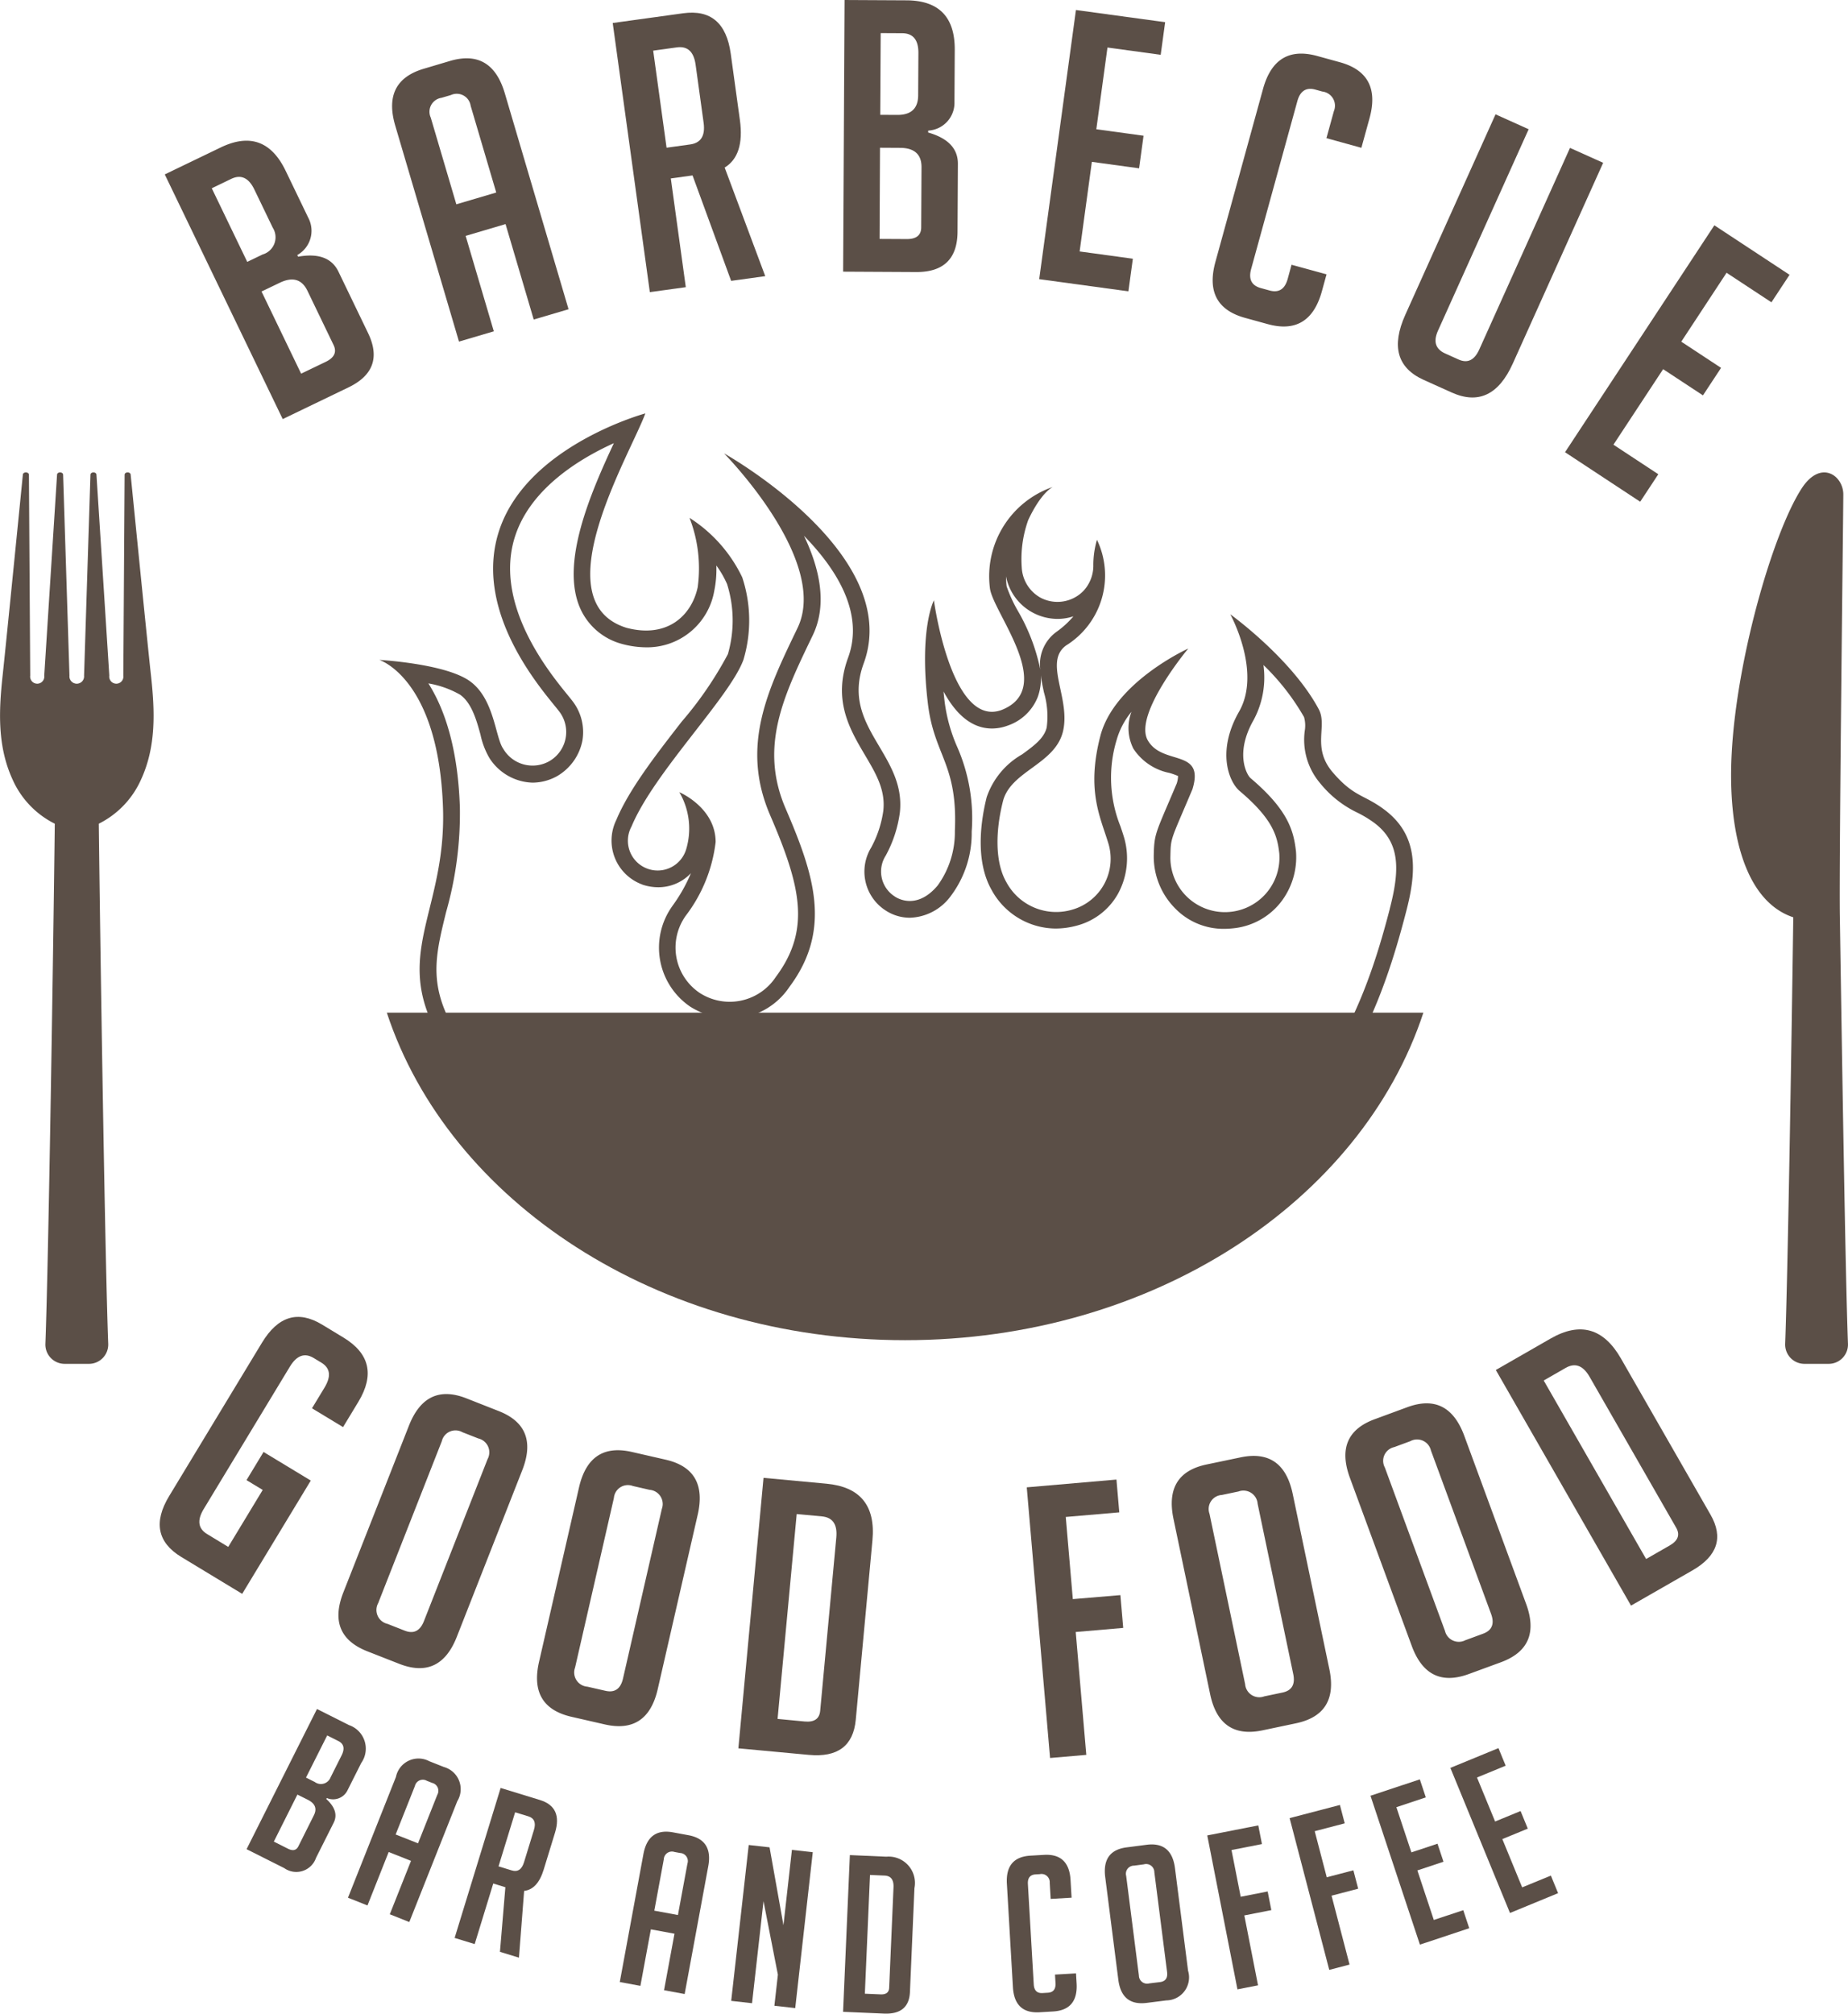 <svg xmlns="http://www.w3.org/2000/svg" width="142.782" height="155.547" viewBox="0 0 142.782 155.547"><defs><style>.a{fill:#5b4f47;}</style></defs><g transform="translate(29.317 31.942)"><path class="a" d="M800.981,2040.452c-1.583-1.185-2.345-.962-3.988-2.881s-.384-3.567-1.079-4.871c-2.083-3.912-6.837-7.337-6.837-7.337s2.445,4.429.681,7.515-.773,5.444.04,6.132c2.605,2.2,2.918,3.51,3.066,4.829a4.214,4.214,0,1,1-8.416.321c.036-1.616-.02-1.193,1.707-5.286.969-3.171-2.308-1.788-3.45-3.772s3.126-7.094,3.126-7.094-5.711,2.585-6.793,6.755-.015,6.23.587,8.194a4.089,4.089,0,0,1-2.718,5.21,4.364,4.364,0,0,1-5.133-2.117c-.871-1.516-.852-3.9-.261-6.243s4.03-2.849,4.639-5.4-1.524-5.364.246-6.64a6.365,6.365,0,0,0,2.379-8.159,6.928,6.928,0,0,0-.28,2.044,2.868,2.868,0,0,1-.761,1.9,2.8,2.8,0,0,1-3.314.532,2.836,2.836,0,0,1-1.456-2.316,8.958,8.958,0,0,1,.5-3.687c1.014-2.165,1.9-2.555,1.9-2.555a7.3,7.3,0,0,0-4.861,7.81c.208,1.869,5.222,7.751.873,9.431-3.867,1.36-5.2-8.482-5.2-8.482s-1.159,2.2-.463,7.988c.483,4.029,2.314,4.632,2.083,9.818a7.011,7.011,0,0,1-1.33,4.222c-1.718,2.047-3.32.844-3.32.844a2.282,2.282,0,0,1-.689-3.157,9.63,9.63,0,0,0,1.088-3.318c.5-4.531-4.6-6.6-2.795-11.521,3.108-8.467-10.787-16.227-10.787-16.227s8.181,8.278,5.677,13.486c-2.285,4.749-4.428,9.094-2.12,14.455,2.337,5.428,3.191,8.812.45,12.489a4.266,4.266,0,0,1-5.9,1.24,4.221,4.221,0,0,1-1.039-5.993,11.608,11.608,0,0,0,2.281-5.658c-.007-2.669-2.805-3.848-2.805-3.848a5.567,5.567,0,0,1,.551,4.332,2.3,2.3,0,1,1-4.243-1.686c1.737-4.169,7.561-9.943,8.642-12.865a10.585,10.585,0,0,0-.09-6.378,11.155,11.155,0,0,0-4.072-4.593,10.774,10.774,0,0,1,.631,5.359c-.452,2.12-2.282,3.981-5.5,3.134-6.549-2.037.276-13.362,1.456-16.563,0,0-9.035,2.45-11.259,8.942s3.589,12.75,4.57,14.04a2.6,2.6,0,0,1-.787,3.914,2.627,2.627,0,0,1-3.511-1c-.617-.887-.682-3.893-2.606-5.236s-6.964-1.618-6.964-1.618,4.6,1.432,4.923,11.459c.232,7.308-3.326,10.722-1.034,16.183s8.59,17.323,36.9,17.173,34.931-11.4,38.525-25.28C803.446,2045.375,803.709,2042.494,800.981,2040.452Zm-28.35-15.413a10.8,10.8,0,0,1-.835-1.839,7.569,7.569,0,0,1-.046-.766,4.05,4.05,0,0,0,2.082,2.808,4.109,4.109,0,0,0,1.9.478,3.9,3.9,0,0,0,1.226-.2,7.071,7.071,0,0,1-1.311,1.2,3.084,3.084,0,0,0-1.245,2.926A15.03,15.03,0,0,0,772.631,2025.039Zm28.773,23.068c-1.518,5.865-3.841,12.485-9.553,17.107-5.906,4.779-14.975,7.135-27.726,7.2l-.522,0c-11.767,0-20.87-2.129-27.056-6.329a21.539,21.539,0,0,1-8.126-10.054c-1.147-2.731-.637-4.8.069-7.668a27.832,27.832,0,0,0,1.064-8.054c-.15-4.726-1.238-7.724-2.435-9.608a7.49,7.49,0,0,1,2.443.868c.909.634,1.283,2,1.584,3.091a6.031,6.031,0,0,0,.7,1.822,4.088,4.088,0,0,0,3.327,1.886,3.947,3.947,0,0,0,1.849-.479l.046-.024.044-.028a4.075,4.075,0,0,0,1.907-2.706,3.913,3.913,0,0,0-.781-3.085c-.092-.121-.223-.282-.385-.481-1.432-1.758-5.788-7.109-3.991-12.356,1.239-3.615,4.959-5.875,7.588-7.064-1.781,3.83-4.151,9.249-2.6,12.759a4.91,4.91,0,0,0,3.206,2.743l.056.016a7.285,7.285,0,0,0,1.845.252,5.261,5.261,0,0,0,5.252-4.367,8.246,8.246,0,0,0,.16-1.954,7.647,7.647,0,0,1,.829,1.436,9.358,9.358,0,0,1,.063,5.411,28.315,28.315,0,0,1-3.569,5.215c-2,2.575-4.069,5.236-5.054,7.6a3.614,3.614,0,0,0,1.97,4.967l.068.03.071.022a3.866,3.866,0,0,0,1.133.174,3.458,3.458,0,0,0,2.526-1.089,12.281,12.281,0,0,1-1.395,2.481l-.025.034-.023.035a5.513,5.513,0,0,0,1.4,7.77,6.076,6.076,0,0,0,3.15.92,5.5,5.5,0,0,0,4.508-2.462c3.306-4.435,1.892-8.681-.3-13.772-2.051-4.764-.162-8.689,2.026-13.234l.072-.148c1.15-2.393.525-5.172-.68-7.686,2.591,2.654,4.654,6.028,3.409,9.419-1.2,3.281.127,5.53,1.3,7.514.857,1.448,1.6,2.7,1.421,4.312a8.4,8.4,0,0,1-.942,2.847,3.567,3.567,0,0,0,1.115,4.848,3.409,3.409,0,0,0,1.883.565,4.067,4.067,0,0,0,3.142-1.657,8.073,8.073,0,0,0,1.631-5,13.7,13.7,0,0,0-1.131-6.564,12.582,12.582,0,0,1-.96-3.466q-.049-.408-.085-.791c.871,1.614,2.081,2.861,3.742,2.861a3.464,3.464,0,0,0,1.147-.2l.037-.014a3.819,3.819,0,0,0,2.346-2.2,4.124,4.124,0,0,0,.243-1.714c.056.459.153.911.243,1.335a6.542,6.542,0,0,1,.213,2.713c-.2.84-.988,1.414-1.9,2.079a6.063,6.063,0,0,0-2.735,3.3c-.426,1.693-.942,4.881.394,7.2a5.678,5.678,0,0,0,4.926,2.953,6.283,6.283,0,0,0,1.672-.234,5.134,5.134,0,0,0,3.169-2.484,5.73,5.73,0,0,0,.442-4.351c-.083-.27-.173-.541-.267-.819a10.071,10.071,0,0,1-.3-6.671,5.965,5.965,0,0,1,1.15-2.185,3.546,3.546,0,0,0,.144,2.845,4.341,4.341,0,0,0,2.771,1.875,4.861,4.861,0,0,1,.683.242,2.035,2.035,0,0,1-.1.57c-.264.626-.485,1.144-.672,1.579-.993,2.324-1.075,2.514-1.106,3.988l0,.129a5.689,5.689,0,0,0,1.633,3.939,5.206,5.206,0,0,0,3.8,1.6h0a6.077,6.077,0,0,0,.624-.033,5.351,5.351,0,0,0,3.71-1.962,5.673,5.673,0,0,0,1.224-3.977c-.177-1.571-.579-3.187-3.516-5.673-.258-.218-1.252-1.879.248-4.5a6.955,6.955,0,0,0,.752-4.235,17.948,17.948,0,0,1,3.138,4.024,2.413,2.413,0,0,1,.058,1.034,5.181,5.181,0,0,0,1.181,4.069,8.274,8.274,0,0,0,2.875,2.275,8.707,8.707,0,0,1,1.321.8C802.235,2043.006,802.169,2045.147,801.4,2048.107Z" transform="translate(-723.339 -2009.853)"/><path class="a" d="M724.2,2079.743c4.8,14.582,20.909,25.3,40.044,25.3s35.245-10.721,40.044-25.3Z" transform="translate(-723.63 -2033.46)"/></g><path class="a" d="M889.71,2018.428c0-1.467-1.759-2.745-3.238-.435-2.187,3.406-5,13.064-5.387,20.453-.311,5.876.946,11.375,4.759,12.645-.154,11.119-.431,27.7-.626,32.958a1.49,1.49,0,0,0,1.5,1.536h1.852a1.492,1.492,0,0,0,1.5-1.536c-.2-5.265-.453-21.873-.628-32.992C889.373,2046.859,889.71,2019.54,889.71,2018.428Z" transform="translate(-747.29 -1980.232)"/><path class="a" d="M689.164,2016.911c0-.248-.468-.248-.468,0l-.1,15.51a.547.547,0,1,1-1.083,0l-.992-15.51c0-.248-.465-.248-.465,0l-.493,15.51a.567.567,0,1,1-1.128,0l-.491-15.51c0-.248-.469-.248-.469,0l-.989,15.51a.547.547,0,1,1-1.083,0l-.1-15.51c0-.248-.47-.248-.47,0,0,0-1.312,13.22-1.561,15.495-.3,2.765-.413,5.483.776,8.06a6.969,6.969,0,0,0,3.253,3.395c-.105,9.012-.477,33.573-.726,40.188a1.489,1.489,0,0,0,1.5,1.536h1.855a1.491,1.491,0,0,0,1.5-1.536c-.251-6.615-.625-31.176-.729-40.188a6.986,6.986,0,0,0,3.257-3.395c1.19-2.577,1.076-5.3.775-8.06C690.479,2030.131,689.164,2016.911,689.164,2016.911Z" transform="translate(-679.068 -1980.232)"/><g transform="translate(12.73)"><path class="a" d="M708.591,1986.99q2.358-.423,3.12,1.156l2.285,4.739q1.359,2.817-1.511,4.2l-5.081,2.449-9.113-18.9,4.318-2.081q3.369-1.624,5.02,1.8l1.751,3.633a2.147,2.147,0,0,1-.852,2.877Zm-3.928.4,1.185-.571a1.383,1.383,0,0,0,.787-2.067l-1.421-2.948q-.66-1.369-1.792-.823l-1.5.724Zm4.163,8.635,1.9-.913q1-.483.607-1.3l-2.018-4.186q-.648-1.343-2.148-.619l-1.4.672Z" transform="translate(-698.29 -1967.161)"/><path class="a" d="M732.674,1989.51l-2.691.795-4.924-16.678q-1.017-3.448,2.206-4.4l2.018-.6q3.222-.952,4.241,2.5l4.924,16.678-2.691.795-2.177-7.373-3.083.911Zm.187-10.721-1.977-6.7a1.085,1.085,0,0,0-1.525-.83l-.729.215a1.086,1.086,0,0,0-.83,1.525l1.978,6.7Z" transform="translate(-707.25 -1963.917)"/><path class="a" d="M750.553,1963.894l5.443-.752q3.185-.438,3.676,3.122l.707,5.124q.375,2.722-1.175,3.673l3.134,8.388-2.635.364-2.982-8.144-1.679.231,1.158,8.4-2.779.383Zm4.161,9.633,1.824-.252q1.245-.172,1.038-1.677l-.619-4.487q-.209-1.506-1.453-1.334l-1.824.252Z" transform="translate(-715.943 -1962.117)"/><path class="a" d="M784,1971.853q2.3.656,2.3,2.408l-.028,5.261q-.017,3.127-3.2,3.11l-5.64-.03.112-20.984,4.792.025q3.741.021,3.721,3.82l-.022,4.033a2.146,2.146,0,0,1-2.028,2.21Zm-3.7-1.365,1.315.007q1.607.009,1.615-1.511l.018-3.273q.008-1.519-1.249-1.526l-1.665-.009Zm-.051,9.586,2.1.011q1.111.006,1.116-.9l.024-4.646q.008-1.491-1.658-1.5l-1.549-.009Z" transform="translate(-725.02 -1961.618)"/><path class="a" d="M800.313,1983.577l2.839-20.791,6.892.941-.344,2.519-4.112-.562-.862,6.313,3.649.5-.344,2.519-3.649-.5-.945,6.921,4.112.562-.344,2.519Z" transform="translate(-732.751 -1962.013)"/><path class="a" d="M829.349,1984.92l-.357,1.3q-.947,3.438-4.187,2.545l-1.747-.481q-3.24-.892-2.293-4.33l3.677-13.356q.947-3.437,4.187-2.545l1.747.481q3.24.892,2.294,4.33l-.629,2.282-2.7-.745.574-2.084a1.1,1.1,0,0,0-.886-1.517l-.535-.148q-1.071-.3-1.4.889l-3.569,12.962q-.326,1.183.745,1.478l.676.186q1.071.295,1.4-.888l.3-1.1Z" transform="translate(-739.587 -1963.728)"/><path class="a" d="M858.023,1978.7l-6.983,15.51q-1.632,3.625-4.723,2.232l-2.159-.972q-3.064-1.38-1.421-5.031l6.971-15.483,2.558,1.152-7.007,15.563q-.563,1.254.556,1.757l1.039.468q1.04.468,1.6-.784l7.007-15.563Z" transform="translate(-746.888 -1966.124)"/><path class="a" d="M861.663,2005.429,873.2,1987.9l5.81,3.824-1.4,2.124-3.466-2.281-3.5,5.322,3.075,2.024-1.4,2.124-3.076-2.024-3.84,5.834,3.467,2.282-1.4,2.124Z" transform="translate(-753.474 -1970.496)"/></g><g transform="translate(12.344 101.73)"><path class="a" d="M704.411,2127.842l1.316-2.175,3.65,2.209-5.3,8.751-4.7-2.846q-2.774-1.681-.944-4.706l7.174-11.851q1.86-3.074,4.636-1.4l1.65,1q3.05,1.845,1.158,4.972l-1.181,1.95-2.4-1.453.969-1.6q.787-1.3-.238-1.921l-.6-.363q-1.05-.636-1.837.664l-6.659,11q-.788,1.3.263,1.936L703,2133l2.663-4.4Z" transform="translate(-697.709 -2115.237)"/><path class="a" d="M720.789,2144.106q-3.156-1.24-1.851-4.558L724,2126.682q1.314-3.346,4.443-2.117l2.5.984q3.127,1.229,1.813,4.574L727.7,2142.99q-1.305,3.319-4.459,2.078Zm1.556-2.12,1.333.524q1.033.406,1.483-.736l4.917-12.512a1.1,1.1,0,0,0-.72-1.6l-1.224-.481a1.085,1.085,0,0,0-1.591.693l-4.918,12.513A1.1,1.1,0,0,0,722.345,2141.986Z" transform="translate(-704.751 -2118.277)"/><path class="a" d="M744.386,2151.376q-3.3-.758-2.509-4.233l3.089-13.474q.8-3.5,4.079-2.753l2.621.6q3.275.751,2.472,4.255l-3.089,13.474q-.8,3.477-4.1,2.718Zm1.223-2.328,1.4.32q1.083.247,1.358-.948l3-13.1a1.1,1.1,0,0,0-.951-1.477l-1.281-.294a1.086,1.086,0,0,0-1.471.922l-3,13.1A1.1,1.1,0,0,0,745.609,2149.049Z" transform="translate(-712.576 -2120.489)"/><path class="a" d="M765.216,2154.9l1.943-20.894,4.859.452q3.93.365,3.556,4.381l-1.288,13.852q-.282,3.027-3.628,2.715Zm3.029-2.272,2.1.2q1.106.1,1.192-.828l1.245-13.386q.141-1.513-1.11-1.63l-1.95-.182Z" transform="translate(-720.511 -2121.577)"/><path class="a" d="M806.1,2143.135l.218,2.533-3.669.316.817,9.492-2.8.24-1.8-20.907,6.93-.6.218,2.533-4.135.355.546,6.347Z" transform="translate(-731.879 -2121.647)"/><path class="a" d="M822.793,2152.649q-3.319.694-4.048-2.8l-2.83-13.531q-.736-3.518,2.554-4.206l2.632-.55q3.29-.688,4.026,2.83l2.83,13.531q.729,3.489-2.589,4.184Zm.138-2.626,1.4-.293q1.087-.228.836-1.429l-2.752-13.159a1.1,1.1,0,0,0-1.481-.944l-1.287.269a1.085,1.085,0,0,0-.95,1.453l2.752,13.159A1.1,1.1,0,0,0,822.931,2150.023Z" transform="translate(-737.591 -2120.715)"/><path class="a" d="M845.579,2146.223q-3.183,1.171-4.414-2.175l-4.775-12.973q-1.243-3.374,1.912-4.534l2.523-.929q3.154-1.161,4.4,2.212L850,2140.8q1.232,3.346-1.95,4.517Zm-.248-2.618,1.344-.495q1.042-.384.619-1.535l-4.645-12.617a1.1,1.1,0,0,0-1.6-.718l-1.234.455a1.085,1.085,0,0,0-.728,1.575l4.644,12.617A1.1,1.1,0,0,0,845.331,2143.6Z" transform="translate(-744.434 -2118.641)"/><path class="a" d="M864.036,2138.026l-10.445-18.2,4.233-2.429q3.422-1.964,5.43,1.534L870.178,2131q1.514,2.636-1.4,4.309Zm1.167-3.6,1.826-1.047q.962-.552.5-1.364l-6.692-11.66q-.756-1.318-1.846-.693l-1.7.975Z" transform="translate(-750.363 -2115.728)"/></g><g transform="translate(19.05 132.015)"><path class="a" d="M713.994,2167.923q1.024.931.57,1.835l-1.364,2.715a1.611,1.611,0,0,1-2.454.787l-2.91-1.462,5.44-10.828,2.473,1.243a1.924,1.924,0,0,1,.945,2.93l-1.046,2.081a1.24,1.24,0,0,1-1.616.623Zm-4.052,3.291,1.086.545q.572.289.808-.179l1.2-2.4q.386-.769-.473-1.2l-.8-.4Zm2.485-4.946.679.341a.8.8,0,0,0,1.224-.367l.848-1.689q.394-.784-.254-1.11l-.859-.432Z" transform="translate(-707.835 -2160.97)"/><path class="a" d="M721.174,2178.106l-1.506-.6,3.707-9.333a1.778,1.778,0,0,1,2.57-1.213l1.129.448a1.778,1.778,0,0,1,1.038,2.646l-3.707,9.332-1.506-.6,1.638-4.125-1.725-.686Zm3.906-4.8,1.489-3.748a.627.627,0,0,0-.4-.921l-.408-.162a.626.626,0,0,0-.921.4l-1.489,3.748Z" transform="translate(-711.832 -2162.929)"/><path class="a" d="M735.667,2170.18l3.034.93q1.774.544,1.166,2.529l-.876,2.856q-.466,1.517-1.509,1.638l-.4,5.156-1.468-.45.419-4.99-.936-.288-1.435,4.679-1.55-.475Zm-.163,6.057,1.016.312q.693.212.952-.626l.767-2.5q.257-.839-.436-1.052l-1.016-.311Z" transform="translate(-716.036 -2164.081)"/><path class="a" d="M752.972,2187.19l-1.593-.295,1.824-9.874q.377-2.041,2.286-1.689l1.195.221q1.908.353,1.532,2.394l-1.825,9.874-1.593-.294.807-4.365-1.825-.337Zm2.9-5.471.733-3.966a.626.626,0,0,0-.568-.826l-.431-.08a.628.628,0,0,0-.826.568l-.733,3.967Z" transform="translate(-722.543 -2165.804)"/><path class="a" d="M768.417,2183.031l.654-5.82,1.611.181-1.355,12.041-1.61-.181.27-2.4-1.111-5.678-.886,7.882-1.61-.181,1.354-12.041,1.61.181Z" transform="translate(-726.935 -2166.329)"/><path class="a" d="M777.431,2190.118l.525-12.107,2.815.123a2.036,2.036,0,0,1,2.175,2.425l-.348,8.026q-.075,1.754-2.015,1.669Zm1.683-1.4,1.214.052q.641.028.664-.512l.336-7.756q.039-.877-.687-.908l-1.129-.049Z" transform="translate(-731.343 -2166.726)"/><path class="a" d="M801.882,2187.138l.045.775q.119,2.056-1.818,2.168l-1.044.062q-1.938.112-2.058-1.942l-.466-7.987q-.12-2.055,1.817-2.169l1.045-.061q1.937-.114,2.057,1.942l.08,1.365-1.617.095-.073-1.247a.635.635,0,0,0-.766-.666l-.32.019q-.641.038-.6.746l.452,7.749q.041.708.681.671l.4-.024q.64-.037.6-.745l-.038-.657Z" transform="translate(-737.796 -2166.716)"/><path class="a" d="M811.211,2189.007q-1.943.247-2.2-1.795L808,2179.294q-.262-2.059,1.662-2.3l1.54-.2q1.925-.246,2.188,1.813l1.011,7.918a1.777,1.777,0,0,1-1.681,2.291Zm.2-1.506.82-.1q.637-.081.547-.785l-.983-7.7a.634.634,0,0,0-.81-.61l-.753.1a.626.626,0,0,0-.613.793l.983,7.7A.634.634,0,0,0,811.41,2187.5Z" transform="translate(-741.657 -2166.306)"/><path class="a" d="M824.59,2179.652l.283,1.441-2.087.409,1.059,5.4-1.59.312-2.332-11.891,3.942-.773.283,1.441-2.352.461.709,3.61Z" transform="translate(-745.696 -2165.557)"/><path class="a" d="M834.458,2177.211l.371,1.421-2.057.538,1.39,5.323-1.568.409-3.062-11.723,3.886-1.016.371,1.42-2.318.606.93,3.559Z" transform="translate(-748.942 -2164.75)"/><path class="a" d="M842.785,2181.943l-3.819-11.5,3.812-1.266.463,1.394-2.275.755,1.16,3.492,2.018-.67.462,1.393-2.018.67,1.271,3.828,2.274-.756.463,1.394Z" transform="translate(-752.128 -2163.742)"/><path class="a" d="M852.893,2178.269l-4.606-11.208,3.715-1.527.558,1.358-2.216.911,1.4,3.4,1.967-.809.558,1.359-1.967.808,1.533,3.73,2.217-.911.558,1.358Z" transform="translate(-755.277 -2162.512)"/></g></svg>